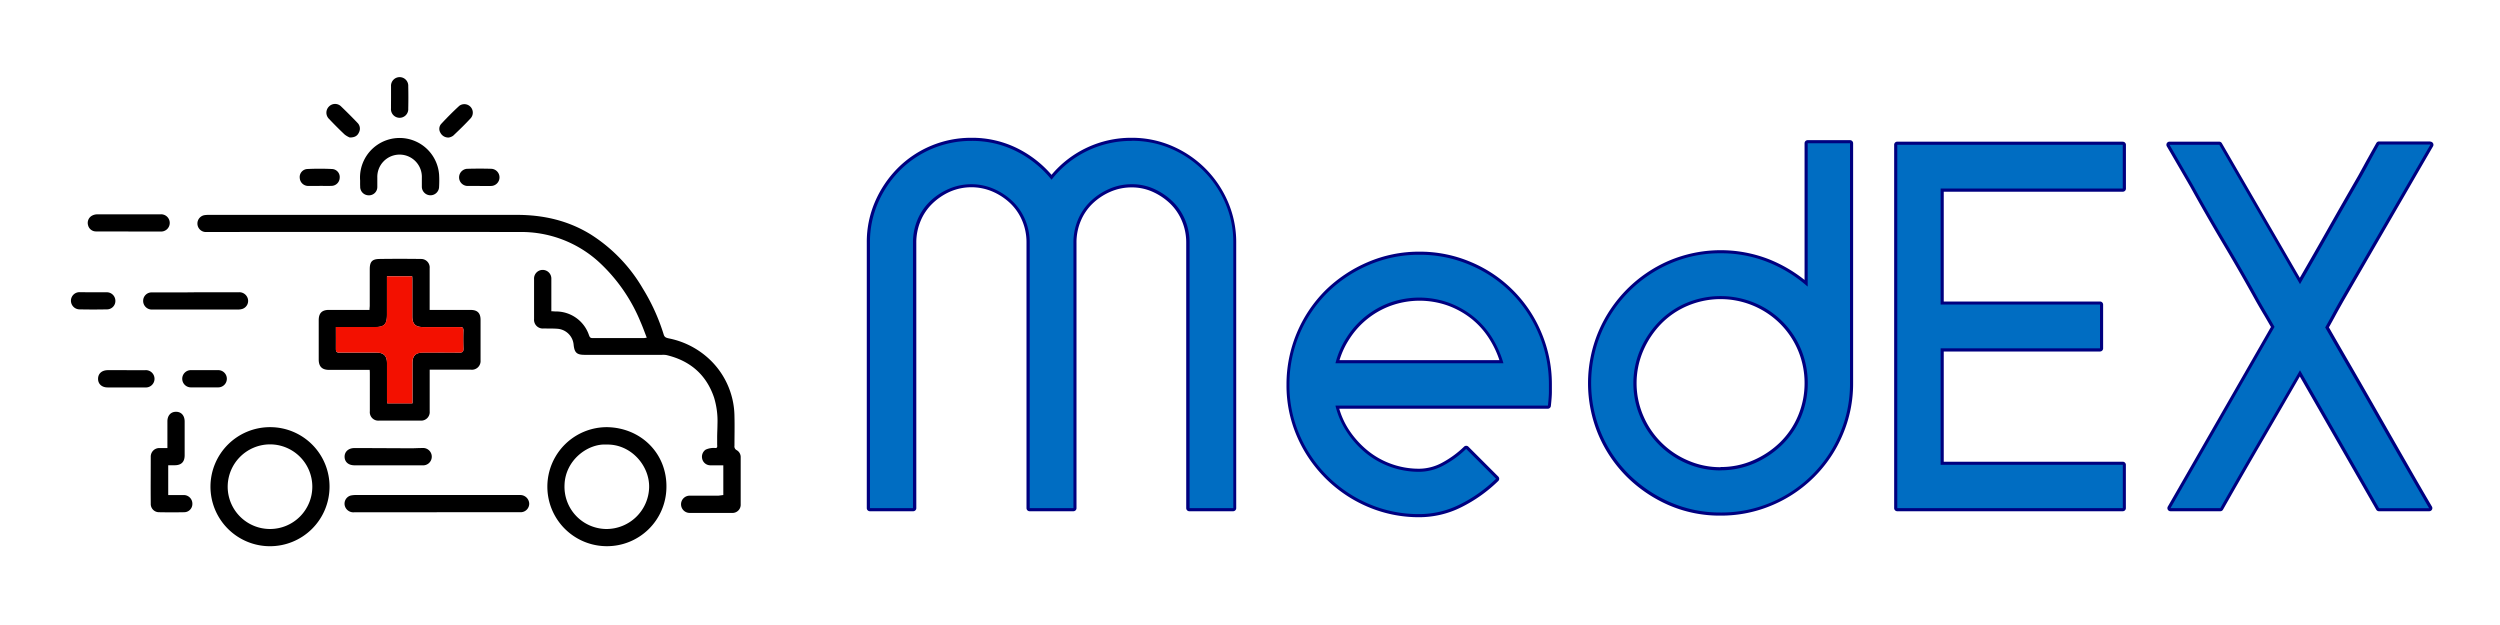 <svg xmlns="http://www.w3.org/2000/svg" viewBox="0 0 800 200.15"><defs><style>.cls-1{fill:#f31000;}.cls-2{fill:#006dc2;}.cls-3{fill:#00007f;}</style></defs><g id="vehicle"><path d="M231.46,158.41V148.9c-1.4,0-2.79,0-4.18,0a2.68,2.68,0,0,1-2.62-2.33,2.74,2.74,0,0,1,1.15-2.68,6.13,6.13,0,0,1,3.14-.52c.75,0,.54-.67.54-1.19,0-.7,0-1.4,0-2.1,0-1.44.09-2.88.1-4.31a25.82,25.82,0,0,0-1.08-8.52c-2.49-7.39-7.71-11.84-15.25-13.63a6.54,6.54,0,0,0-1.4-.07H187.13c-2.56,0-3.31-.69-3.57-3.25a5.6,5.6,0,0,0-5.14-5.09c-1.48-.12-3-.07-4.45-.1a2.79,2.79,0,0,1-3.07-3q0-6.39,0-12.78a2.77,2.77,0,1,1,5.53-.05c0,3,0,6,0,8.92v1.4c.5,0,.92.06,1.33.07a11.13,11.13,0,0,1,10.69,7.51c.2.53.34,1,1.08,1,5.52,0,11,0,16.55,0a6.86,6.86,0,0,0,.88-.13c-.69-1.77-1.28-3.44-2-5.07a53.77,53.77,0,0,0-13.62-19.42,36.85,36.85,0,0,0-25-9.32q-49.64-.06-99.27,0c-.47,0-.94,0-1.41,0a2.72,2.72,0,0,1-.23-5.39,9.4,9.4,0,0,1,1.4-.09q49.29,0,98.57,0c8.44,0,16.37,1.79,23.6,6.24a50.64,50.64,0,0,1,16.69,17.31,64,64,0,0,1,6.71,14.79c.27.88.87,1,1.55,1.17a26.51,26.51,0,0,1,12,5.74,25.42,25.42,0,0,1,9.08,19.34c.08,3.09,0,6.18,0,9.27a1.34,1.34,0,0,0,.71,1.43,2.55,2.55,0,0,1,1.28,2.36c0,5,0,9.93,0,14.9a2.64,2.64,0,0,1-2.9,2.82q-6.63,0-13.26,0a2.76,2.76,0,1,1,0-5.51c3,0,6,0,9,0Z"/><path d="M153.78,102.3c0,4.34,0,8.69,0,13a2.78,2.78,0,0,1-3.08,3H137.5v2.84c0,3.48,0,7,0,10.45a2.74,2.74,0,0,1-3,3H121.35a2.71,2.71,0,0,1-3-3c0-4,0-7.9,0-11.86,0-.42,0-.82-.06-1.37h-13c-2.24,0-3.3-1.08-3.3-3.32V102.48c0-2.25,1-3.31,3.28-3.31,3.83,0,7.66,0,11.49,0h1.48c0-.55.08-1,.08-1.38,0-3.89,0-7.75,0-11.62,0-2.4.73-3.26,3.08-3.3,4.51-.07,9-.06,13.49,0a2.73,2.73,0,0,1,2.6,3c0,3.9,0,7.82,0,11.73v1.58h1.59c3.83,0,7.66,0,11.5,0C152.75,99.17,153.76,100.16,153.78,102.3ZM147,112.84c1.06,0,1.34-.33,1.3-1.34-.07-1.9-.07-3.83,0-5.74,0-.91-.31-1.11-1.15-1.11-4,0-7.9,0-11.86,0-2.37,0-3.34-1-3.34-3.37,0-3.83,0-7.66,0-11.49,0-.46,0-.9-.05-1.38h-8.07V100.8c0,3-.86,3.86-3.81,3.86H107.49c0,2.35,0,4.7,0,7.06,0,.88.28,1.12,1.14,1.12,3.94,0,7.9,0,11.84,0,2.33,0,3.37,1.05,3.37,3.36V127.8c0,.4.06.82.08,1.26H132V116.21c0-2.4,1-3.39,3.43-3.39C139.26,112.82,143.14,112.78,147,112.84Z"/><path class="cls-1" d="M148.31,111.5c0,1-.24,1.36-1.3,1.34-3.87-.06-7.75,0-11.62,0-2.44,0-3.43,1-3.43,3.39v12.85H123.9c0-.44-.08-.86-.08-1.26V116.18c0-2.31-1-3.36-3.37-3.36-3.94,0-7.9,0-11.84,0-.86,0-1.16-.24-1.14-1.12.06-2.36,0-4.71,0-7.06H120c2.95,0,3.81-.89,3.81-3.86V88.42h8.07c0,.48.05.92.05,1.38,0,3.83,0,7.66,0,11.49,0,2.37,1,3.36,3.34,3.37,4,0,7.9,0,11.86,0,.84,0,1.19.2,1.15,1.11C148.24,107.67,148.24,109.6,148.31,111.5Z"/><path d="M194.2,174.78a19,19,0,1,1,0-38.09c10.84.14,19.38,8.4,19.05,19.55A19,19,0,0,1,194.2,174.78Zm-.13-32.52c-6-.37-13.18,5-13.42,12.89A13.51,13.51,0,0,0,194,169.28a13.67,13.67,0,0,0,13.72-13.21C207.94,149,201.86,142.05,194.07,142.26Z"/><path d="M105.45,155.88a19.05,19.05,0,1,1-19-19.19A19,19,0,0,1,105.45,155.88Zm-32.59-.07A13.54,13.54,0,1,0,86.29,142.2,13.58,13.58,0,0,0,72.86,155.81Z"/><path d="M139.76,163.93q-13.18,0-26.38,0a2.85,2.85,0,0,1-2.92-1.72,2.7,2.7,0,0,1,1.77-3.64,7.67,7.67,0,0,1,1.86-.16h51.72c.27,0,.54,0,.82,0a2.86,2.86,0,0,1,2.72,2.83,2.74,2.74,0,0,1-2.85,2.67c-3.28,0-6.56,0-9.85,0H139.76Z"/><path d="M53.83,158.42c1.63,0,3.22,0,4.81,0a2.76,2.76,0,0,1,2.92,2.84A2.63,2.63,0,0,1,59,163.91q-4,.08-8.09,0a2.63,2.63,0,0,1-2.67-2.72c-.05-5,0-10,0-15a2.73,2.73,0,0,1,2.84-2.81c.77,0,1.55,0,2.49,0V142c0-2.39,0-4.77,0-7.16,0-1.89,1.1-3.08,2.78-3.07s2.74,1.23,2.74,3.13c0,3.59,0,7.19,0,10.78,0,2.13-1.06,3.18-3.16,3.2H53.83Z"/><path d="M115.24,57.79a12.67,12.67,0,1,1,25.27-1.93c.08,1.28.07,2.58,0,3.87a2.76,2.76,0,1,1-5.52,0c0-.94,0-1.88,0-2.82a7.13,7.13,0,1,0-14.25-.09c0,1,0,2,0,3a2.66,2.66,0,0,1-2.81,2.68,2.72,2.72,0,0,1-2.67-2.84C115.22,59.05,115.24,58.38,115.24,57.79Z"/><path d="M62.6,93.53c4.57,0,9.14,0,13.71,0a2.8,2.8,0,0,1,2.79,1.53,2.69,2.69,0,0,1-1.57,3.8,4.6,4.6,0,0,1-1.38.19H49.31c-.31,0-.62,0-.93,0a2.77,2.77,0,0,1-2.57-2.83,2.69,2.69,0,0,1,2.73-2.65c3.43,0,6.87,0,10.31,0Z"/><path d="M124.22,148.9H113.44c-1.91,0-3.13-1.05-3.17-2.69s1.22-2.83,3.17-2.83c6,0,12.11.05,18.16.07,1.17,0,2.34-.09,3.5-.08a2.78,2.78,0,1,1,0,5.53Z"/><path d="M41.07,74.06c-3.44,0-6.87,0-10.31,0a2.59,2.59,0,0,1-2.58-2,2.64,2.64,0,0,1,1.18-3A3.58,3.58,0,0,1,31,68.59q10.14,0,20.27,0a2.76,2.76,0,1,1,0,5.49c-3.4,0-6.79,0-10.19,0Z"/><path d="M40.58,118.46h5.86a2.77,2.77,0,1,1,0,5.52q-6,0-12,0c-1.89,0-3.09-1.15-3.06-2.81s1.24-2.71,3.15-2.72,4,0,6,0Z"/><path d="M65.52,118.45c1.37,0,2.74,0,4.11,0a2.76,2.76,0,1,1,.08,5.51c-2.85,0-5.71,0-8.56,0a2.76,2.76,0,1,1,.15-5.51c1.4,0,2.81,0,4.22,0Z"/><path d="M29.84,93.53c1.4,0,2.81,0,4.22,0a2.74,2.74,0,0,1,2.86,2.65A2.69,2.69,0,0,1,34.12,99c-2.85.06-5.71.06-8.56,0a2.78,2.78,0,0,1-2.86-2.79,2.74,2.74,0,0,1,2.92-2.71C27,93.51,28.43,93.53,29.84,93.53Z"/><path d="M125.13,31.11c0-1.17,0-2.34,0-3.5a2.76,2.76,0,1,1,5.51,0q.08,3.56,0,7.13a2.77,2.77,0,1,1-5.52-.09C125.11,33.45,125.13,32.28,125.13,31.11Z"/><path d="M111.92,44a6.92,6.92,0,0,1-1.62-.94c-1.7-1.6-3.35-3.26-5-5a2.77,2.77,0,0,1,0-4,2.72,2.72,0,0,1,3.9.05q2.66,2.55,5.2,5.21a2.58,2.58,0,0,1,.49,3C114.39,43.47,113.53,44,111.92,44Z"/><path d="M153.51,59.5c-1.21,0-2.43,0-3.64,0a2.75,2.75,0,1,1-.11-5.49c2.46-.07,4.93-.07,7.39,0a2.75,2.75,0,1,1-.12,5.5c-1.17,0-2.35,0-3.52,0Z"/><path d="M102.27,59.5c-1.21,0-2.43,0-3.64,0a2.71,2.71,0,0,1-2.71-2.55,2.57,2.57,0,0,1,2.34-2.86c2.69-.14,5.39-.14,8.08,0a2.57,2.57,0,0,1,2.36,2.85A2.66,2.66,0,0,1,106,59.48c-1.25.05-2.5,0-3.75,0Z"/><path d="M143.68,44a2.8,2.8,0,0,1-2.74-1.51,2.38,2.38,0,0,1,.25-2.85c1.86-2,3.77-3.93,5.78-5.77a2.71,2.71,0,0,1,3.74,3.86c-1.82,2-3.75,3.85-5.7,5.7A3.44,3.44,0,0,1,143.68,44Z"/></g><g id="text"><path class="cls-2" d="M380.64,163.1a.5.5,0,0,1-.5-.5v-85a18.07,18.07,0,0,0-1.4-7,17,17,0,0,0-3.86-5.73,20.3,20.3,0,0,0-5.76-3.89,16.8,16.8,0,0,0-7-1.46,17.34,17.34,0,0,0-7,1.46,20,20,0,0,0-5.83,3.89,17.21,17.21,0,0,0-3.87,5.73,18.24,18.24,0,0,0-1.39,7V162.6a.5.5,0,0,1-.5.5h-14a.5.5,0,0,1-.5-.5v-85a18.24,18.24,0,0,0-1.39-7,17.21,17.21,0,0,0-3.87-5.73,20,20,0,0,0-5.83-3.89,17.73,17.73,0,0,0-14.09,0A20,20,0,0,0,298,64.77a17,17,0,0,0-3.86,5.73,18.07,18.07,0,0,0-1.4,7V162.6a.5.5,0,0,1-.5.5H278.39a.5.5,0,0,1-.5-.5v-85a32.11,32.11,0,0,1,2.58-12.78,34.54,34.54,0,0,1,7-10.51,32.84,32.84,0,0,1,23.38-9.7A32.08,32.08,0,0,1,325.52,48a34.35,34.35,0,0,1,11,8.73,32.82,32.82,0,0,1,25.65-12.13,32,32,0,0,1,12.78,2.59,33.55,33.55,0,0,1,17.63,17.62,32.18,32.18,0,0,1,2.58,12.78V162.6a.5.5,0,0,1-.5.5Z"/><path class="cls-3" d="M362.16,45.06a31.54,31.54,0,0,1,12.59,2.54A33.05,33.05,0,0,1,392.11,65a31.5,31.5,0,0,1,2.55,12.58V162.6h-14v-85a18.71,18.71,0,0,0-1.43-7.25,17.64,17.64,0,0,0-4-5.89,20.52,20.52,0,0,0-5.89-4,17.17,17.17,0,0,0-7.17-1.51,17.66,17.66,0,0,0-7.24,1.51,20.16,20.16,0,0,0-6,4,17.62,17.62,0,0,0-4,5.89,18.71,18.71,0,0,0-1.43,7.25V162.6h-14v-85a18.71,18.71,0,0,0-1.43-7.25,17.77,17.77,0,0,0-4-5.89,20.16,20.16,0,0,0-6-4,18.14,18.14,0,0,0-14.49,0,20,20,0,0,0-6,4,17.64,17.64,0,0,0-4,5.89,18.71,18.71,0,0,0-1.43,7.25V162.6H278.39v-85A31.32,31.32,0,0,1,280.93,65a33.87,33.87,0,0,1,6.93-10.36,32.19,32.19,0,0,1,23-9.55,31.46,31.46,0,0,1,14.41,3.34,33.93,33.93,0,0,1,11.23,9.08,32.29,32.29,0,0,1,25.64-12.42m0-1a33.3,33.3,0,0,0-25.65,11.85,35.09,35.09,0,0,0-10.77-8.4,32.58,32.58,0,0,0-14.86-3.45,33.18,33.18,0,0,0-23.73,9.85A34.67,34.67,0,0,0,280,64.57a32.39,32.39,0,0,0-2.63,13V162.6a1,1,0,0,0,1,1h13.85a1,1,0,0,0,1-1v-85a17.68,17.68,0,0,1,1.36-6.86,16.54,16.54,0,0,1,3.75-5.56A19.47,19.47,0,0,1,304,61.34a17.21,17.21,0,0,1,13.69,0,19.47,19.47,0,0,1,5.68,3.79,16.66,16.66,0,0,1,3.76,5.56,17.67,17.67,0,0,1,1.35,6.86V162.6a1,1,0,0,0,1,1h14a1,1,0,0,0,1-1v-85a17.67,17.67,0,0,1,1.35-6.86,16.61,16.61,0,0,1,3.76-5.56,19.34,19.34,0,0,1,5.68-3.79,16.9,16.9,0,0,1,6.84-1.42,16.19,16.19,0,0,1,6.76,1.42,19.81,19.81,0,0,1,5.61,3.79,16.64,16.64,0,0,1,3.75,5.56,17.68,17.68,0,0,1,1.36,6.86V162.6a1,1,0,0,0,1,1h14a1,1,0,0,0,1-1v-85a32.46,32.46,0,0,0-2.64-13,34,34,0,0,0-17.88-17.88,32.46,32.46,0,0,0-13-2.63Z"/><path class="cls-2" d="M454.22,165a41.09,41.09,0,0,1-16.36-3.3,42.54,42.54,0,0,1-22.4-22.32,40.38,40.38,0,0,1-3.31-16.29,41.93,41.93,0,0,1,12.34-29.82,43.37,43.37,0,0,1,13.37-8.94,42.11,42.11,0,0,1,32.73,0,41.53,41.53,0,0,1,22.24,22.32,41.69,41.69,0,0,1,3.3,16.44v2.39c0,.87-.1,2.3-.32,4.35a.49.49,0,0,1-.49.45H428a25.66,25.66,0,0,0,3.43,7.67,30.16,30.16,0,0,0,6,6.58,26.54,26.54,0,0,0,16.88,5.94,15.93,15.93,0,0,0,7.42-1.94,31.8,31.8,0,0,0,7.21-5.25.51.51,0,0,1,.34-.14.51.51,0,0,1,.36.15l9.55,9.55a.49.49,0,0,1,.15.36.47.47,0,0,1-.15.35,46,46,0,0,1-11.68,8.3A29.65,29.65,0,0,1,454.22,165Zm26.25-49.26a32,32,0,0,0-3.49-7.59,26.6,26.6,0,0,0-5.87-6.57,27.69,27.69,0,0,0-7.74-4.3,27.58,27.58,0,0,0-18.29,0,27,27,0,0,0-13.69,10.87,27,27,0,0,0-3.44,7.59Z"/><path class="cls-3" d="M454.22,81.53a40.32,40.32,0,0,1,16.17,3.27,40.95,40.95,0,0,1,22,22.06,41,41,0,0,1,3.26,16.24v2.39c0,.85-.1,2.29-.31,4.3h-68a26,26,0,0,0,3.66,8.44,30.17,30.17,0,0,0,6,6.69,27,27,0,0,0,17.2,6.06,16.42,16.42,0,0,0,7.65-2,31.73,31.73,0,0,0,7.32-5.33l9.56,9.55a45.21,45.21,0,0,1-11.55,8.21,29,29,0,0,1-13,3.1,40.44,40.44,0,0,1-16.16-3.26,42,42,0,0,1-22.14-22.06,39.74,39.74,0,0,1-3.27-16.09,41.49,41.49,0,0,1,12.19-29.47,42.55,42.55,0,0,1,13.22-8.83,40.28,40.28,0,0,1,16.16-3.27m-26.91,34.72h53.83a32.37,32.37,0,0,0-3.74-8.36,27,27,0,0,0-6-6.69,28.1,28.1,0,0,0-7.89-4.38,28.08,28.08,0,0,0-18.63,0A27.56,27.56,0,0,0,431,107.89a27.31,27.31,0,0,0-3.66,8.36m26.91-35.72a41.57,41.57,0,0,0-16.56,3.35,44.08,44.08,0,0,0-13.53,9,42.48,42.48,0,0,0-12.48,30.18A41,41,0,0,0,415,139.59a43,43,0,0,0,22.66,22.58,41.56,41.56,0,0,0,16.56,3.34,30.14,30.14,0,0,0,13.43-3.21,46.71,46.71,0,0,0,11.8-8.38,1,1,0,0,0,0-1.42l-9.56-9.56a1,1,0,0,0-1.4,0,31.62,31.62,0,0,1-7.09,5.17,15.59,15.59,0,0,1-7.19,1.88,26,26,0,0,1-9-1.54,25.57,25.57,0,0,1-7.59-4.29,29.39,29.39,0,0,1-5.86-6.47,24.88,24.88,0,0,1-3.19-6.89h66.71a1,1,0,0,0,1-.9c.22-2.07.32-3.51.32-4.4V123.1a42.13,42.13,0,0,0-3.34-16.64,42,42,0,0,0-22.5-22.58,41.66,41.66,0,0,0-16.57-3.35Zm-25.6,34.72a26.1,26.1,0,0,1,3.19-6.81,26.47,26.47,0,0,1,13.44-10.68,27.09,27.09,0,0,1,17.95,0,27.08,27.08,0,0,1,7.6,4.22,25.79,25.79,0,0,1,5.75,6.45,30.65,30.65,0,0,1,3.23,6.82Z"/><path class="cls-2" d="M550.58,164.54a40.54,40.54,0,0,1-16.28-3.31,43.64,43.64,0,0,1-13.3-8.94,41.9,41.9,0,0,1-9-13.3,42.11,42.11,0,0,1,0-32.73,42.45,42.45,0,0,1,22.32-22.4,41.94,41.94,0,0,1,31.68-.4,44.44,44.44,0,0,1,12,7.17V45.85a.5.5,0,0,1,.5-.5H592a.51.51,0,0,1,.5.5v76.77A41.14,41.14,0,0,1,589.19,139,41.74,41.74,0,0,1,567,161.23,41.18,41.18,0,0,1,550.58,164.54Zm0-69.29A27.21,27.21,0,0,0,540,97.36a26.5,26.5,0,0,0-8.68,5.86A29.27,29.27,0,0,0,525.4,112a26.89,26.89,0,0,0,0,21.26A27.6,27.6,0,0,0,540,147.81a26.89,26.89,0,0,0,21.26,0,29.25,29.25,0,0,0,8.78-5.87,26.45,26.45,0,0,0,5.86-8.68,27.33,27.33,0,0,0-25.27-38Z"/><path class="cls-3" d="M592,45.85v76.78a40.28,40.28,0,0,1-3.27,16.16,41.24,41.24,0,0,1-22,22A40.46,40.46,0,0,1,550.58,164a39.89,39.89,0,0,1-16.08-3.27,42.93,42.93,0,0,1-13.14-8.84,41,41,0,0,1-8.92-13.14,41.59,41.59,0,0,1,0-32.33A42,42,0,0,1,534.5,84.32a39.72,39.72,0,0,1,16.08-3.27,40.25,40.25,0,0,1,15.22,2.87,43.69,43.69,0,0,1,12.66,7.8V45.85H592M550.58,150.5a26.86,26.86,0,0,0,10.84-2.23,29.66,29.66,0,0,0,8.92-6,27,27,0,0,0,6-8.84,28.35,28.35,0,0,0,0-21.66A27.61,27.61,0,0,0,561.42,96.9a28.38,28.38,0,0,0-21.67,0,26.91,26.91,0,0,0-8.84,6,29.63,29.63,0,0,0-6,8.92,27.41,27.41,0,0,0,0,21.66,28.1,28.1,0,0,0,14.81,14.82,26.85,26.85,0,0,0,10.83,2.23M592,44.85H578.46a1,1,0,0,0-1,1V89.58A45.22,45.22,0,0,0,566.17,83a42.5,42.5,0,0,0-32.07.41,43,43,0,0,0-22.58,22.66,42.63,42.63,0,0,0,0,33.13,42.31,42.31,0,0,0,9.13,13.45,44.16,44.16,0,0,0,13.45,9.05A41,41,0,0,0,550.58,165a41.66,41.66,0,0,0,16.57-3.35,42.23,42.23,0,0,0,22.5-22.5A41.61,41.61,0,0,0,593,122.63V45.85a1,1,0,0,0-1-1ZM550.58,149.5a25.8,25.8,0,0,1-10.43-2.15,27,27,0,0,1-14.29-14.3,26.35,26.35,0,0,1,0-20.85,28.57,28.57,0,0,1,5.77-8.63,26,26,0,0,1,8.51-5.75,27,27,0,0,1,29.49,5.76,26.79,26.79,0,0,1,7.83,19,26.7,26.7,0,0,1-2.07,10.43,26,26,0,0,1-5.75,8.52,28.57,28.57,0,0,1-8.63,5.77,25.73,25.73,0,0,1-10.43,2.15Z"/><path class="cls-2" d="M607.13,163.1a.5.5,0,0,1-.5-.5V46.33a.5.5,0,0,1,.5-.5h72.15a.5.5,0,0,1,.5.5v14a.5.5,0,0,1-.5.5H621.49V97H672a.5.5,0,0,1,.5.5v14a.5.5,0,0,1-.5.5H621.49v36.27h57.79a.5.5,0,0,1,.5.5V162.6a.5.5,0,0,1-.5.5Z"/><path class="cls-3" d="M679.28,46.33v14H621V97.46h51v14H621v37.27h58.3V162.6H607.13V46.33h72.15m0-1H607.13a1,1,0,0,0-1,1V162.6a1,1,0,0,0,1,1h72.15a1,1,0,0,0,1-1V148.75a1,1,0,0,0-1-1H622V112.48h50a1,1,0,0,0,1-1v-14a1,1,0,0,0-1-1H622V61.35h57.3a1,1,0,0,0,1-1v-14a1,1,0,0,0-1-1Z"/><path class="cls-2" d="M761.3,163.1a.48.48,0,0,1-.43-.25L736,119.48Q729.82,130.1,723.51,141c-4.31,7.4-8.54,14.77-12.58,21.9a.52.52,0,0,1-.44.25H694.57a.5.5,0,0,1-.44-.75l33.15-57.72c-.81-1.4-1.6-2.78-2.4-4.13s-1.71-2.9-2.56-4.39c-3.39-6.15-6.93-12.3-10.51-18.3s-7.15-12.23-10.52-18.34l-7.47-12.89a.49.49,0,0,1,.43-.75h15.92a.52.52,0,0,1,.44.25L736,89.93q4.56-7.92,9.28-16.21,4.93-8.68,9.72-17c.85-1.49,1.84-3.28,2.93-5.32s2.09-3.82,3-5.35a.5.5,0,0,1,.43-.25h16.41a.52.52,0,0,1,.43.25.5.5,0,0,1,0,.5L749.47,96.12Q748,98.66,747,100.56t-2.34,4.22q3.76,6.59,8,13.85c2.77,4.78,5.67,9.82,8.6,15s5.7,10,8.52,14.89,5.49,9.5,8,13.85a.5.5,0,0,1,0,.5.48.48,0,0,1-.43.25Z"/><path class="cls-3" d="M777.71,46.33,749,95.87q-1.44,2.53-2.47,4.46c-.69,1.27-1.51,2.76-2.47,4.45q3.82,6.7,8.12,14.1t8.6,15q4.3,7.58,8.53,14.9t8,13.85H761.3L736,118.48q-6.37,11-12.91,22.22t-12.58,21.9H694.57l33.28-58q-1.27-2.23-2.54-4.38c-.86-1.44-1.7-2.9-2.55-4.38q-5.1-9.24-10.52-18.32T701.73,59.23l-7.48-12.9h15.93L736,90.93q4.77-8.28,9.71-17t9.72-17q1.27-2.22,2.94-5.33t2.95-5.34h16.41m0-1H761.3a1,1,0,0,0-.87.51c-.87,1.53-1.87,3.33-3,5.35s-2.08,3.82-2.93,5.32c-3.33,5.77-6.6,11.48-9.72,17-3,5.32-6,10.52-8.84,15.46L711,45.83a1,1,0,0,0-.86-.5H694.25a1,1,0,0,0-.87.5,1,1,0,0,0,0,1l7.49,12.9c3.36,6.09,6.9,12.27,10.51,18.33s7.11,12.15,10.5,18.29c.86,1.51,1.72,3,2.57,4.41.75,1.26,1.5,2.56,2.25,3.87l-33,57.47a1,1,0,0,0,0,1,1,1,0,0,0,.87.5h15.92a1,1,0,0,0,.87-.5c4.08-7.2,8.31-14.56,12.58-21.9q6.09-10.45,12-20.72l24.46,42.62a1,1,0,0,0,.87.5h16.09a1,1,0,0,0,.86-.5,1,1,0,0,0,0-1c-2.5-4.28-5.21-8.94-8-13.85-2.72-4.72-5.5-9.59-8.52-14.89s-5.82-10.19-8.6-15-5.34-9.23-7.84-13.6c.75-1.34,1.47-2.64,2.2-4S749,98,749.91,96.36l28.66-49.53a1,1,0,0,0-.86-1.5Z"/></g></svg>